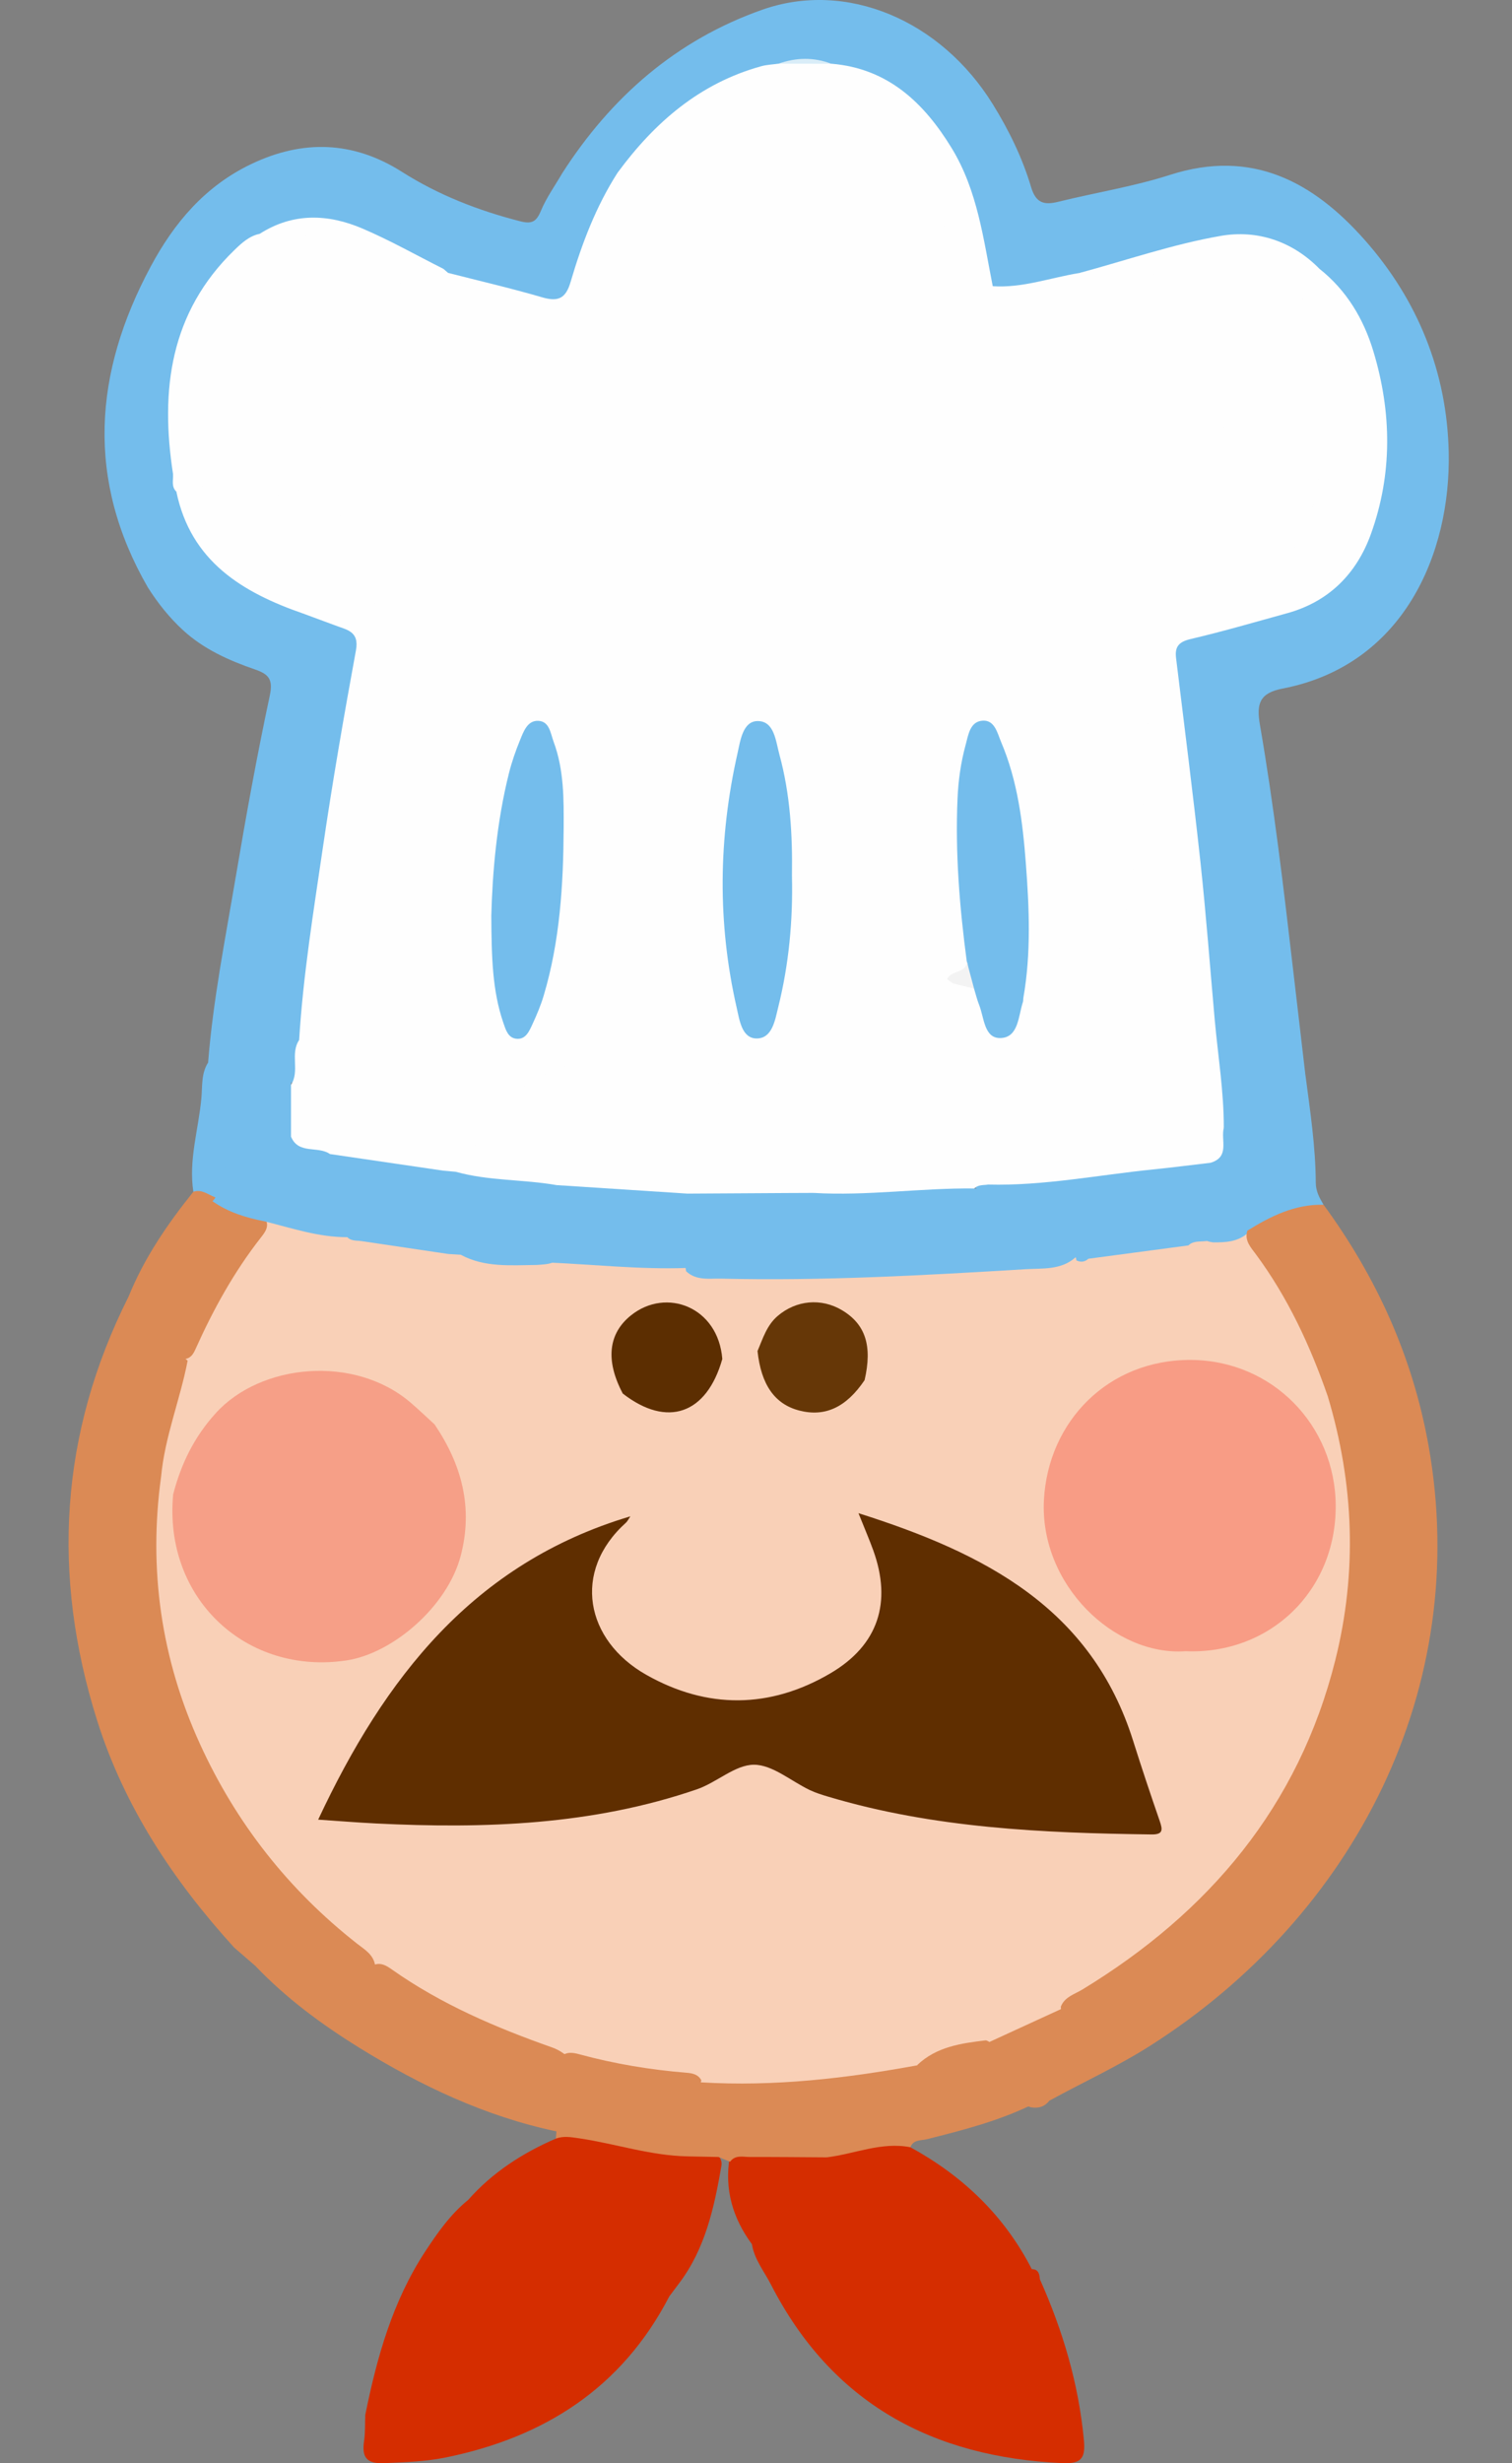 <?xml version="1.0" encoding="utf-8"?>
<!-- Generator: Adobe Illustrator 16.0.4, SVG Export Plug-In . SVG Version: 6.00 Build 0)  -->
<!DOCTYPE svg PUBLIC "-//W3C//DTD SVG 1.1//EN" "http://www.w3.org/Graphics/SVG/1.1/DTD/svg11.dtd">
<svg version="1.1" id="Layer_1" xmlns="http://www.w3.org/2000/svg" xmlns:xlink="http://www.w3.org/1999/xlink" x="0px" y="0px"
	 width="244px" height="397.367px" viewBox="0 0 244 397.367" enable-background="new 0 0 244 397.367" xml:space="preserve">
<rect x="0" y="0" width="244" height="397.367" fill="#808080" stroke="none"/>
<g>
	<path fill="#74BDEC" d="M90.744,27.925c7.893-12.284,18.392-21.461,32.254-26.351c13.568-4.787,28.814,1.639,37.232,15.267
		c2.604,4.211,4.758,8.626,6.162,13.34c0.77,2.575,2.078,2.941,4.387,2.37c6.003-1.487,12.164-2.453,18.033-4.339
		c13.201-4.242,23.1,1.09,31.439,10.521c8.577,9.7,13.264,21.347,13.535,34.229c0.347,16.387-7.311,34.356-26.812,38.117
		c-3.722,0.718-4.24,2.459-3.656,5.83c2.287,13.23,3.854,26.566,5.402,39.901c0.645,5.556,1.299,11.111,1.947,16.667
		c-4.186,1.209-7.279,3.982-10.285,6.966c-0.853,0.847-1.847,2.989-3.562,0.791c-1.358-10.204-2.133-20.465-3.102-30.704
		c-1.146-12.112-2.49-24.199-3.928-36.277c-0.289-2.44-0.398-4.896-0.801-7.327c-0.436-2.629,0.718-4.163,3.35-4.849
		c4.076-1.062,8.145-2.159,12.232-3.167c10.662-2.629,16.287-9.702,17.555-20.28c0.723-6.03,0.862-12.156-0.453-18.173
		c-1.388-6.339-4.369-11.822-9.113-16.298c-5.742-4.921-12.188-6.604-19.518-4.257c-6.223,1.992-12.637,3.245-18.936,4.952
		c-4.506,0.87-8.856,2.892-13.621,1.84c-2.237-1.983-2.02-4.86-2.53-7.409c-1.368-6.818-3.424-13.308-7.854-18.824
		c-4.006-4.987-8.957-8.439-15.422-9.387c-0.35-0.051-0.689-0.136-1.027-0.232c-2.573-0.49-5.143-0.46-7.707,0.05
		c-9.894,1.883-17.48,7.389-23.688,15.063c-0.724,0.895-1.243,2.011-2.53,2.283c-2.085-0.079-4.168-0.271-6.211,0.43
		C92.479,29.019,91.439,29.025,90.744,27.925z"/>
	<path fill="#74BDEC" d="M90.744,27.925c1.832,0.999,3.266-0.835,4.961-0.7c1.332,0.106,2.792-0.513,3.961,0.63
		c0.467,0.834,0.163,1.628-0.271,2.31c-2.984,4.688-4.534,9.964-6.321,15.15c-1.268,3.679-2.186,4.169-6.017,3.46
		c-4.95-0.916-9.676-2.649-14.496-4.042c-0.517-0.185-1.003-0.437-1.478-0.707c-4.034-1.821-7.957-3.871-11.927-5.825
		c-5.715-2.812-11.412-2.779-17.053,0.244c-9.12,5.565-12.665,14.404-13.811,24.375c-0.501,4.365-0.517,8.873,0.332,13.278
		c0.177,1.033,0.298,2.077,0.61,3.084c1.945,9.473,8.829,14.28,16.915,17.988c1.153,0.528,2.847,0.525,2.916,2.416
		c-4.591,1.959-9.279,1.266-13.899,0.315c-4.13-0.851-7.771-2.963-11.327-5.172C13.863,77.39,15.11,60.168,24.32,42.995
		c3.8-7.085,8.774-12.951,16.176-16.507c8.371-4.021,16.523-3.747,24.376,1.239c5.903,3.747,12.279,6.221,19.022,7.956
		c1.919,0.494,2.646,0.118,3.393-1.669C88.18,31.875,89.569,29.945,90.744,27.925z"/>
	<path fill="#D52D00" d="M167.805,367.675c3.697,8.266,6.245,16.824,7.104,25.887c0.267,2.812-0.247,3.934-3.396,3.793
		c-21.049-0.938-37.281-9.662-47.104-28.82c-1.087-2.121-2.678-4.045-3.069-6.506c-3.094-4.184-4.444-8.812-3.592-14.01
		c4.921-2.135,9.991-1.1,15.026-0.709c1.852,1.127,0.799,2.342,0.078,3.521c-2.842,4.652-2.514,7.525,1.211,11.541
		c2.192,2.363,4.72,4.27,7.824,5.064c8.17,2.1,16.307,2.553,24.178-1.316C167.35,365.853,167.758,366.562,167.805,367.675z"/>
	<path fill="#F9D0B7" d="M175.453,202.697c0.812-0.953,1.922-1.275,3.089-1.279c4.272-0.016,8.426-1.069,12.657-1.401
		c2.773-0.052,16.407-13.423,8.635-4.46c19.103-13.361,9.578,22.669,18.951,25.591c1.125,0.351-4.393,2.481-3.842,3.701
		c3.88,10.43,4.394,21.312,3.406,32.166c-1.434,15.747-7.43,29.839-17.291,42.233c-7.586,9.535-16.658,17.342-27.3,23.307
		c-0.808,0.453-1.573,0.979-2.36,1.469c-3.525,2.873-7.461,4.859-12.006,5.514c-3.744,1.205-7.488,2.41-11.232,3.613
		c-0.864,1.104-2.152,1.322-3.398,1.57c-9.271,1.842-18.619,2.779-28.079,2.32c-1.268-0.062-2.591-0.006-3.535-1.117
		c-4.292-0.664-8.6-1.248-12.874-2.02c-3.271-0.59-6.499-1.414-9.745-2.135c-10.736-3.561-20.853-8.389-30.196-14.793
		c-14.114-10.643-24.991-23.833-31.121-40.54c-4.526-12.338-6.204-25.091-4.056-38.192c2.262-0.44-4.865-8.935-4.405-7.06
		c0.145,3.029,2.402-14.802,3.087-11.8c2.326,10.199,6.648-26.954,17.369-27.392"/>
	<path fill="#D52D00" d="M58.944,389.587c1.876-9.303,4.413-18.367,9.698-26.412c1.984-3.02,4.06-5.979,6.908-8.285
		c1.696-0.346,2.229,1.086,2.835,2.078c5.432,8.879,13.552,12.234,23.642,11.898c2.049-0.068,4.51-0.873,5.987,1.576
		c-7.661,14.809-20.228,22.797-36.209,26.021c-3.22,0.65-6.485,0.742-9.764,0.891c-2.876,0.131-3.683-0.924-3.29-3.568
		C58.958,392.408,58.889,390.988,58.944,389.587z"/>
	<path fill="#74BDEC" d="M23.838,94.728c4.125,0.029,6.997,3.31,10.881,4.125c4.801,1.008,9.521,1.229,14.301,0.162
		c2.261-0.867,3.97,0.879,5.973,1.253c3.031,0.771,3.707,2.833,3.186,5.646c-3.479,18.767-6.136,37.658-8.518,56.591
		c-0.22,1.742-0.25,3.505-0.592,5.232c-1.188,2.29,0.612,5.309-1.764,7.31c-2.14-3.991-5.635-3.583-9.291-2.976
		c-1.478,0.246-3.208,1.189-4.432-0.66c0.802-10.109,2.791-20.046,4.474-30.021c1.646-9.754,3.413-19.495,5.479-29.167
		c0.566-2.65-0.182-3.465-2.393-4.229c-4.203-1.451-8.263-3.263-11.596-6.323C27.325,99.631,25.455,97.277,23.838,94.728z"/>
	<path fill="#D52D00" d="M108.015,370.443c-1.83-1.141-3.875-0.744-5.81-0.654c-10.923,0.502-19.5-3.375-25.092-13.072
		c-0.394-0.684-1.037-1.221-1.563-1.826c3.919-4.439,8.761-7.562,14.154-9.895c1.349-1.719,3.105-1.127,4.811-0.859
		c5.496,0.859,10.849,2.557,16.448,2.807c1.582,0.084,3.213-0.197,4.698,0.613c0.61,0.459,0.882,1.131,0.761,1.826
		c-1.167,6.727-2.591,13.363-6.847,18.977C109.055,369.052,108.535,369.748,108.015,370.443z"/>
	<path fill="#74BDEC" d="M213.59,194.352c-4.035,1.483-8.072,2.968-12.109,4.452c-1.631,1.529-3.66,1.642-5.731,1.611
		c-2.488-0.285-2.883-2.095-2.748-4.062c0.196-2.888,0.507-5.779,1.638-8.496c1.729-1.587,1.486-4.133,2.854-5.9
		c3.094-2.292,5.219-5.729,8.729-7.499c1.354-0.684,2.635-2.21,4.451-0.981c0.754,5.753,1.627,11.498,1.66,17.317
		C212.338,192.156,212.93,193.251,213.59,194.352z"/>
	<path fill="#74BDEC" d="M34.287,193.78c-1.027-0.508-2.055-1.016-3.082-1.525c-0.8-5.129,0.838-10.065,1.292-15.092
		c0.171-1.899-0.045-3.989,1.085-5.753c3.131,0.742,6.033-1.079,9.172-0.762c2.806,0.284,4.671,1.098,4.209,4.359
		c1.571,2.366,0.944,4.924,0.658,7.448c-0.43,1.43-1.698,1.533-2.83,1.572c-4.716,0.166-6.996,3.23-8.573,7.106
		C35.782,192.21,35.704,193.456,34.287,193.78z"/>
	<path fill="#FEFEFE" d="M48.274,167.781c0.642-10.475,2.331-20.826,3.85-31.188c1.552-10.591,3.383-21.145,5.316-31.674
		c0.58-3.16-1.56-3.311-3.405-4.052c-0.005-1.953,1.583-2.543,2.933-3.034c10.321-3.754,13.268-12.089,13.503-21.927
		c0.22-9.212-0.01-18.433,0.103-27.647c0.019-1.521-0.734-3.619,1.742-4.237c5.069,1.299,10.172,2.479,15.192,3.946
		c2.582,0.754,3.791,0.172,4.567-2.469c1.814-6.171,4.091-12.18,7.59-17.644c5.972-8.107,13.263-14.44,23.204-17.176
		c0.89-0.245,1.838-0.276,2.759-0.406c2.847-0.469,5.69-0.497,8.535,0.016l0.005-0.01c2.593,2.003,5.3,3.859,7.857,5.906
		c8.769,7.018,11.86,16.477,11.478,27.321c-0.112,3.176-0.004,3.423,3.067,2.345c1.283-0.45,2.498-0.655,3.634,0.318
		c4.815,0.32,9.325-1.379,13.979-2.128c5.644-0.89,11.281-1.727,16.901,0.188c1.323,0.451,2.72,0.713,3.676,1.86
		c0.872,1.433,0.284,2.945,0.236,4.436c-0.253,7.715,0.562,15.116,5.66,21.467c2.272,2.83,5.192,4.629,8.317,6.226
		c1.332,0.681,2.905,1.006,3.553,2.614c0.113,3.208-1.271,5.9-2.971,8.464c-5.197,7.837-12.373,12.72-21.744,13.913
		c-2.942,0.375-3.443,1.567-2.922,4.132c2.33,11.475,1.045,22.75-1.354,34.112c-1.472,6.977-2.151,14.131-4.705,20.849
		c-1.953,5.133-4.046,10.232-7.965,14.292c-1.284,0.479-2.226-0.282-3.236-0.867c-7.935-4.593-16.376-5.228-25.071-2.904
		c-4.474,1.196-7.967,3.887-10.007,8.178c-1.228,2.582-2,5.235-1.032,8.131c0.401,1.207,0.799,2.493-0.211,3.658
		c-1.264,0.76-2.57,0.714-3.901,0.218c-1.751-1.128-2.007-3.091-2.569-4.832c-3.254-10.053-10.472-15.337-20.636-16.409
		c-10.91-1.151-20.04,2.086-26.039,12.062c-1.25,2.079-1.601,5.034-4.526,5.894c-0.772,0.069-1.496-0.054-2.132-0.529
		c-0.983-1.953-0.814-4.08-0.903-6.164c-0.069-1.63,0.076-3.271-0.205-4.891c-0.453-2.618-1.224-5.042-4.082-6.022
		c-2.927-1.003-5.293,0.006-7.182,2.236c-2.008,2.37-4.082,2.34-6.376,0.49C50.464,172.989,46.639,172.126,48.274,167.781z"/>
	<path fill="#FEFEFE" d="M170.695,176.311c5.49-8.559,9.188-17.819,10.807-27.871c1.366-8.49,2.975-16.959,3.855-25.501
		c0.598-5.785-1.002-11.559-1.785-17.318c-0.217-1.587-0.596-2.998,1.849-3.179c13.957-1.035,22.604-8.673,26.779-21.776
		c-0.487-0.698-0.64-1.473-0.544-2.312c0.755-6.605-0.006-12.944-3.312-18.838c-0.169-0.301-0.148-0.675-0.172-1.021
		c0.637-3.753,0.125-7.669,1.491-11.311c0.61-1.625,0.719-3.801,3.269-3.817c4.367,3.463,7.114,8.065,8.69,13.28
		c2.979,9.856,3.114,19.826-0.408,29.551c-2.298,6.342-6.756,10.867-13.493,12.724c-5.169,1.425-10.32,2.936-15.539,4.156
		c-1.895,0.442-2.621,1.19-2.396,3.056c1.335,10.986,2.749,21.963,3.94,32.965c0.916,8.461,1.545,16.953,2.303,25.432
		c0.52,5.805,1.482,11.574,1.459,17.425c-0.508,1.957,1.029,4.698-2.157,5.627c-0.627,0.544-1.334,0.983-2.153,1.093
		c-10.596,1.425-21.146,3.29-31.888,3.316c-0.351,0.001-0.688-0.108-1.021-0.192c-1.791-0.826-1.754-2.36-0.699-3.438
		C163.398,184.45,166.146,179.543,170.695,176.311z"/>
	<path fill="#FEFEFE" d="M212.932,43.368c-3.32,2.95-3.022,7.09-3.41,10.926c-0.136,1.359,0.291,2.739-0.823,3.863
		c-0.347,0.139-0.761,0.141-0.946-0.141c-3.309-4.968-8.382-7.848-13.117-11.125c-2.978-2.088-6.477-2.489-9.916-2.756
		c-3.492-0.271-7.021-0.082-10.533-0.094c7.598-2.056,15.102-4.65,22.822-5.989C202.844,37.039,208.527,38.879,212.932,43.368z"/>
	<path fill="#FEFEFE" d="M160.205,46.168c-1.475,0.107-3.057-0.285-4.25,1.054c-0.637,0.712-1.42,1.318-2.447,0.82
		c-1.15-0.558-1.271-1.712-1.051-2.727c0.675-3.112,0.345-6.169-0.111-9.262c-1.543-10.426-7.592-17.695-16.147-23.226
		c-0.978-0.632-2.123-1.083-2.028-2.548c9.145,0.756,14.964,6.327,19.432,13.657C157.746,30.736,158.697,38.549,160.205,46.168z"/>
	<path fill="#D9EDF8" d="M134.164,10.289c-2.846-0.005-5.689-0.01-8.535-0.015C128.477,9.265,131.32,9.201,134.164,10.289z"/>
	<path fill="#DB8A55" d="M41.207,317.14c4.053-2.156,7.878-0.814,10.977,1.625c3.117,2.453,5.167,3.035,7.032-0.992
		c0.167-0.359,0.735-0.533,1.118-0.795c1.153-0.445,2.08,0.154,2.927,0.752c7.927,5.594,16.74,9.354,25.825,12.559
		c0.664,0.234,1.287,0.564,1.865,0.977c0.872,0.646,1.782,1.496,1.311,2.578c-1.397,3.207-1.103,6.801-2.463,9.992
		c-11.484-2.42-21.917-7.369-31.812-13.492C51.914,326.587,46.169,322.343,41.207,317.14z"/>
	<path fill="#DB8A55" d="M89.797,343.835c-0.324-3.043-0.132-6.053,1.279-8.801c0.71-1.381,0.682-2.35-0.547-3.266
		c0.907-0.84,1.962-0.645,2.986-0.365c5.672,1.541,11.44,2.5,17.296,2.973c0.939,0.076,1.875,0.262,2.372,1.234
		c-0.986,2.596-0.47,5.309-0.606,7.973c-0.081,1.588,0.247,3.371-1.643,4.279c-5.976-0.113-11.653-2.057-17.511-2.916
		c-1.295-0.189-2.481-0.398-3.72,0.049C89.735,344.609,89.766,344.222,89.797,343.835z"/>
	<path fill="#F9D0B7" d="M122.959,217.914c0.456,3.324,1.352,6.471,4.689,8.021c3.369,1.563,6.545,0.991,9.361-1.472
		c0.938-0.819,1.59-2.049,3.032-2.18"/>
	<path fill="#F9D0B7" d="M116.205,219.272"/>
	<path fill="#DB8A55" d="M213.59,194.352c8.555,11.673,14.385,24.532,16.936,38.828c6.968,39.021-11.828,75.769-44.879,96.817
		c-5.244,3.34-10.881,5.914-16.312,8.889c-0.773,1.008-1.809,1.268-3.01,1.057c-4.01-1.596-8.256-2.359-12.393-3.51
		c-2.219-0.615-4.527-1.148-5.908-3.303c3.107-2.955,7.08-3.51,11.082-3.984c1.064,0.348,1.593,1.309,2.322,2.047
		c2.643,2.668,5.885,3.252,8.51,1.553c2.605-1.688,3.019-3.697,1.56-7.668c-0.162-0.439-0.312-0.877-0.31-1.355
		c0.621-1.6,2.213-2.004,3.48-2.773c20.441-12.439,34.893-29.557,40.803-53.078c3.58-14.246,3.037-28.518-1.199-42.613
		c-2.838-8.178-6.449-15.961-11.631-22.957c-0.818-1.104-1.844-2.174-1.351-3.77C205.068,196.191,208.979,194.239,213.59,194.352z"
		/>
	<path fill="#F9D0B7" d="M71.644,202.109c0.738-0.449,1.518-0.501,2.326-0.229c1.083,0.539,1.252,1.637,1.509,2.632"/>
	<path fill="#DB8A55" d="M113.148,335.923c11.801,0.713,23.437-0.645,35.012-2.773c4.309,2.279,9.059,3.137,13.715,4.316
		c1.634,0.414,3.438,0.613,4.632,2.076c-5.392,2.625-11.159,4.107-16.935,5.555c-0.986,0.246-2.178,0.027-2.655,1.299
		c-4.46,0.814-8.817,2.488-13.479,1.627c-4.145-0.025-8.289-0.07-12.436-0.059c-1.102,0.004-2.344-0.387-3.187,0.768
		c-0.622-0.256-1.244-0.512-1.865-0.768c-1.672-0.033-3.344-0.066-5.016-0.1c1.296-3.264,0.859-6.666,0.416-9.949
		C111.091,335.998,111.94,336.033,113.148,335.923z"/>
	<path fill="#DB8A55" d="M159.393,329.537c4.002-1.838,8.004-3.676,12.006-5.514c2.903,3.305,2.812,6.445-0.263,9.057
		c-2.921,2.48-7.72,1.994-10.351-1.123C160.193,331.257,159.85,330.349,159.393,329.537z"/>
	<path fill="#DB8A55" d="M29.922,219.22c-2.895-0.025-4.223-2.286-5.436-4.268c-1.202-1.963-2.373-3.937-3.735-5.793
		c2.524-6.229,6.275-11.7,10.453-16.906c1.353-0.456,2.354,0.46,3.484,0.881c2.511,1.579,5.458,2.125,8.096,3.404
		c0.769,1.291-0.029,2.267-0.738,3.173c-4.288,5.486-7.621,11.523-10.463,17.854C31.244,218.322,30.864,219.06,29.922,219.22z"/>
	<path fill="#DB8A55" d="M41.207,317.14c-1.143-0.988-2.285-1.979-3.428-2.969c-9.778-10.754-17.704-22.664-22.106-36.625
		c-7.392-23.438-6.031-46.291,5.078-68.387c1.265,0.256,2.117,1.15,2.592,2.192c1.549,3.394,4.108,5.875,6.938,8.153
		c-1.208,6.279-3.682,12.265-4.281,18.681c-2.063,14.981-0.003,29.399,6.261,43.133c5.821,12.761,14.274,23.528,25.339,32.216
		c1.163,0.914,2.571,1.701,2.91,3.365c-0.209,1.066-1.017,1.799-1.517,2.701c-1.387,2.512-3.36,2.834-5.45,1.139
		C49.896,317.781,45.749,316.865,41.207,317.14z"/>
	<path fill="#FEFEFE" d="M72.316,44.022c-1.214,0.995-0.758,2.377-0.763,3.605c-0.035,9.47-0.064,18.939,0.007,28.409
		c0.021,2.714-0.535,5.333-1.062,7.93c-1.457,7.185-5.756,12.004-12.682,14.531c-1.378,0.503-2.926,0.944-3.783,2.371
		c-1.671-0.619-3.343-1.236-5.014-1.854c-9.875-3.413-18.222-8.42-20.56-19.7c3.116-1.341,4.578,1.15,5.927,2.952
		c3.147,4.205,7.249,5.574,12.265,5.2c4.626-0.345,7.281-2.621,8.129-7.219c0.147-0.794,0.492-1.707-0.22-2.309
		c-0.761-0.643-1.587-0.045-2.256,0.357c-3.868,2.329-8.086,2.823-12.49,2.592c-4.45-0.234-8.467-1.537-11.896-4.454
		c-2.084-13.52-0.482-26.037,9.927-36.11c1.159-1.121,2.378-2.251,4.062-2.604c2.867-0.443,5.729-0.993,8.624-0.177
		c2.557,0.721,4.831,1.898,6.032,4.391c1.021,2.118,2.684,2.694,4.85,2.653c3.425-0.066,6.91,0.469,10.137-1.218
		C71.807,43.587,72.061,43.805,72.316,44.022z"/>
	<path fill="#FEFEFE" d="M27.919,76.435c1.981-0.291,3.121,1.428,4.754,1.997c6.971,2.426,13.737,2.479,20.234-1.48
		c0.732-0.446,1.361-1.522,2.436-0.691c0.862,0.665,0.831,1.696,0.684,2.597c-0.861,5.259-2.553,9.389-9.824,9.609
		c-5.484,0.166-9.798-1.32-12.844-6.131c-1.042-1.646-2.654-3.007-4.897-3.02C27.59,78.485,27.996,77.415,27.919,76.435z"/>
	<path fill="#FEFEFE" d="M71.551,43.37c-3.999,4.259-9.007,1.465-13.548,1.861c-0.838,0.073-1.436-1.009-1.869-1.894
		c-1.953-3.986-5.121-5.742-9.473-5.206c-1.636,0.202-3.205,0.161-4.752-0.409c5.36-3.434,11.008-3.231,16.573-0.857
		C62.951,38.77,67.203,41.182,71.551,43.37z"/>
	<path fill="#D52D00" d="M133.438,348.021c4.492-0.549,8.812-2.543,13.48-1.627c8.486,4.646,15.195,11.061,19.626,19.738
		c-1.604,3.234-4.978,3.072-7.655,3.324c-5.783,0.549-11.646,0.928-17.358-1.068c-4.027-1.406-7.229-3.861-9.776-7.143
		c-2.814-3.625-2.521-7.553,0.564-11.113C132.864,349.501,133.423,348.917,133.438,348.021z"/>
	<path fill="#FEFEFE" d="M48.274,167.781c0.116,2.448,5.299,7.71,7.613,7.811c1.186,0.052,1.579-0.828,2.143-1.542
		c2.137-2.707,4.779-4.103,8.283-3.098c3.42,0.981,4.771,3.73,5.057,6.859c0.333,3.656,0.14,7.359,0.176,11.042
		c-1.163,1.268-2.607,0.664-3.933,0.517c-4.839-0.531-9.64-1.33-14.418-2.262c-1.452-0.448-2.996-0.597-4.399-1.167
		c-1.07-0.434-2.727-0.655-1.832-2.573c0-2.787-0.001-5.574-0.001-8.361C48.416,172.783,46.774,169.997,48.274,167.781z"/>
	<path fill="#74BDEC" d="M196.094,199.565c-1.191,1.248-3.111,0.159-4.322,1.347c-5.377,0.715-10.754,1.432-16.131,2.147
		c-0.582,0.526-1.229,0.603-1.931,0.272c-0.78-4.753-4.556-6.64-8.218-8.71c-2.619-1.481-5.838-1.296-8.289-3.155
		c0.596-1.063,1.378-0.991,2.248-0.371c8.958,0.228,17.732-1.541,26.587-2.437c3.104-0.313,6.194-0.715,9.294-1.076
		c-0.471,3.094-0.973,6.184-1.395,9.285C193.725,198.444,194.068,199.712,196.094,199.565z"/>
	<path fill="#74BDEC" d="M46.965,183.368c1.209,2.913,4.376,1.438,6.277,2.801c4.05,3.316,3.948,7.9,3.772,12.488
		c-0.018,0.464-0.525,0.738-0.967,0.926c-4.616,0.015-8.946-1.457-13.347-2.558c-2.999-0.575-5.876-1.468-8.413-3.246
		c1.273-1.233,0.943-3.049,1.628-4.494C38.133,184.617,41.384,182.881,46.965,183.368z"/>
	<path fill="#FEFEFE" d="M73.551,189.032c2.037-1.418,2.772-3.781,3.931-5.767c4.784-8.192,11.991-12.037,21.254-12.581
		c6.102-0.358,11.852,0.796,17.092,3.967c6.686,4.044,9.494,10.619,11.277,17.806c-1.162,1.249-2.72,1.117-4.193,1.13
		c-3.911,0.036-7.824,0.104-11.733-0.057c-7.086-0.364-14.179-0.654-21.24-1.419c-4.585-0.358-9.166-0.768-13.718-1.433
		C75.139,190.519,73.823,190.577,73.551,189.032z"/>
	<path fill="#74BDEC" d="M110.946,192.554c5.387-0.032,10.773-0.064,16.16-0.096c1.403-0.006,2.808-0.012,4.209-0.017
		c0.643-0.537,1.386-0.927,2.211-0.906c6.951,0.177,13.854-0.968,20.804-0.784c1.046,0.028,2.089,0.162,2.887,0.973
		c6.896,0.184,12.306,3.213,16.679,8.454c1.08,1.295,0.828,1.94-0.369,2.692c-2.33,2.041-5.301,1.713-8.006,1.877
		c-16.354,0.988-32.721,1.91-49.121,1.52c-1.95-0.047-4.029,0.363-5.677-1.188C109.992,200.892,110.558,196.725,110.946,192.554z"/>
	<path fill="#FEFEFE" d="M157.216,191.723c-8.643-0.093-17.245,1.229-25.901,0.718c-1.569-4.728-1.676-9.219,1.312-13.605
		c3.775-5.541,9.283-7.567,15.52-8.107c8.114-0.703,15.715,0.977,22.552,5.583c-2.997,4.012-6.069,7.96-9.679,11.452
		c-0.961,0.929-1.754,1.887-1.566,3.333C158.682,191.215,157.844,191.094,157.216,191.723z"/>
	<path fill="#74BDEC" d="M127.801,141.244c0.174,7.17-0.479,14.269-2.213,21.226c-0.514,2.062-0.943,5.081-3.517,5.054
		c-2.366-0.024-2.739-2.998-3.185-4.947c-3.126-13.669-2.954-27.378,0.125-41.027c0.459-2.04,0.85-5.248,3.292-5.226
		c2.667,0.024,2.88,3.225,3.486,5.446C127.525,128.15,127.902,134.673,127.801,141.244z"/>
	<path fill="#74BDEC" d="M156.012,155.09c-1.158-8.706-1.871-17.436-1.492-26.232c0.125-2.934,0.527-5.815,1.295-8.639
		c0.451-1.662,0.713-3.875,2.82-3.964c1.908-0.081,2.321,2.036,2.943,3.503c2.639,6.22,3.461,12.871,3.965,19.484
		c0.55,7.217,0.867,14.5-0.395,21.716c-0.039,0.23-0.006,0.479-0.078,0.697c-0.746,2.263-0.7,5.688-3.576,5.801
		c-2.689,0.104-2.662-3.269-3.479-5.323c-0.343-0.864-0.56-1.778-0.834-2.669C155.207,158.43,156.652,156.481,156.012,155.09z"/>
	<path fill="#74BDEC" d="M79.284,147.75c0.188-6.917,0.85-15.06,2.854-23.038c0.455-1.808,1.074-3.589,1.782-5.315
		c0.565-1.379,1.182-3.171,2.919-3.112c1.845,0.063,1.997,2.019,2.516,3.417c1.667,4.488,1.629,9.277,1.605,13.871
		c-0.047,9.096-0.589,18.229-3.226,27.055c-0.466,1.56-1.106,3.079-1.792,4.559c-0.532,1.147-1.103,2.583-2.673,2.378
		c-1.302-0.169-1.671-1.479-2.056-2.606C79.446,159.782,79.329,154.413,79.284,147.75z"/>
	<path fill="#74BDEC" d="M73.551,189.032c5.317,1.489,10.87,1.206,16.259,2.149c1.945,3.479,1.244,7.177,0.692,10.779
		c-0.309,2.02-2.281,1.977-3.904,2.102c-4.16,0.037-8.374,0.441-12.25-1.648c-0.676-0.041-1.352-0.082-2.028-0.123
		c-4.663-0.693-9.326-1.393-13.99-2.078c-0.791-0.115-1.645,0.023-2.284-0.629c0.854-4.846-0.406-9.25-2.805-13.415
		c6.101,0.895,12.202,1.789,18.304,2.684C72.214,188.912,72.883,188.972,73.551,189.032z"/>
	<path fill="#FEFEFE" d="M194.634,46.891c6.177,1.896,10.552,6.041,14.063,11.266c3.396,5.32,4.416,11.226,4.188,17.404
		c-0.062,1.708-0.447,3.404-0.686,5.105c-4.334-1.998-8.792-3.745-11.932-7.667C194.034,65.21,193.094,56.33,194.634,46.891z"/>
	<path fill="#F3F3F3" d="M156.012,155.09c0.391,1.458,0.781,2.916,1.172,4.374c-1.1-0.264-2.211-0.489-3.293-0.811
		c-0.387-0.115-0.705-0.462-1.033-0.688C153.525,156.402,155.975,157.115,156.012,155.09z"/>
	<path fill="#5F2E00" d="M138.537,244.107c20.411,6.463,37.572,15.305,44.316,36.703c1.371,4.35,2.817,8.677,4.308,12.988
		c0.479,1.394,0.539,2.158-1.322,2.134c-17.596-0.233-35.124-1.004-52.151-6.083c-1.008-0.301-2.027-0.613-2.975-1.062
		c-3.041-1.438-6.058-4.119-9.07-4.102c-3.039,0.02-5.971,2.865-9.198,3.973c-16.824,5.77-34.193,6.372-51.718,5.506
		c-3.013-0.148-6.022-0.396-9.381-0.621c10.683-22.805,24.994-41.358,50.378-48.928c-0.33,0.484-0.47,0.807-0.708,1.021
		c-8.768,7.886-6.513,18.994,3.255,24.531c9.815,5.564,19.965,5.512,29.735-0.228c7.734-4.543,9.95-11.44,6.914-19.847
		C140.292,248.358,139.557,246.66,138.537,244.107z"/>
	<path fill="#F69F87" d="M27.944,241.061c1.275-4.879,3.346-9.183,6.841-13.056c7.257-8.047,22.412-9.512,31.499-1.717
		c1.313,1.129,2.564,2.328,3.844,3.496c4.399,6.486,6.262,13.467,4.208,21.24c-2.15,8.143-10.942,15.695-18.386,16.828
		C39.838,270.308,26.362,257.934,27.944,241.061z"/>
	<path fill="#F89C85" d="M191.298,266.375c-11.438,0.808-23.554-10.717-22.833-24.406c0.667-12.629,10.342-22.659,23.733-22.584
		c13.114,0.074,23.317,10.541,23.354,23.553C215.589,256.645,204.973,266.935,191.298,266.375z"/>
	<path fill="#663707" d="M122.245,217.955c0.86-2.018,1.483-4.154,3.256-5.668c2.979-2.547,7.021-2.933,10.39-0.918
		c3.782,2.26,4.909,5.76,3.631,11.281c-2.971,4.395-6.391,5.977-10.561,4.891C125.02,226.512,122.829,223.384,122.245,217.955z"/>
	<path fill="#5C2E01" d="M100.5,224.806c-2.816-5.321-2.352-9.682,1.34-12.626c5.694-4.542,14.065-1.334,14.722,7.052
		C114.041,228.153,107.654,230.369,100.5,224.806z"/>
	<path fill="#FEFEFE" d="M34.967,52.787c-0.948-4.912,1.784-9.064,5.738-12.599c2.181-1.949,4.938-1.228,7.347-0.673
		c2.538,0.585,4.686,2.246,5.896,4.649c3.14,6.234,3.244,12.582,0.009,18.798c-2.165,4.161-6.283,5.32-10.395,4.647
		c-5.016-0.821-8.164-5.069-8.583-10.545C34.891,55.901,34.967,54.726,34.967,52.787z"/>
	<path fill="#74BDEC" d="M110.894,204.541c-7.712,0.283-15.379-0.595-23.068-0.902c-0.543-0.021-1.074-0.354-1.611-0.541
		c2.794,0.361,3.928-0.725,3.659-3.65c-0.251-2.734-0.059-5.509-0.062-8.266c7.045,0.458,14.09,0.916,21.135,1.373
		C112.353,196.556,111.56,200.546,110.894,204.541z"/>
</g>
</svg>
